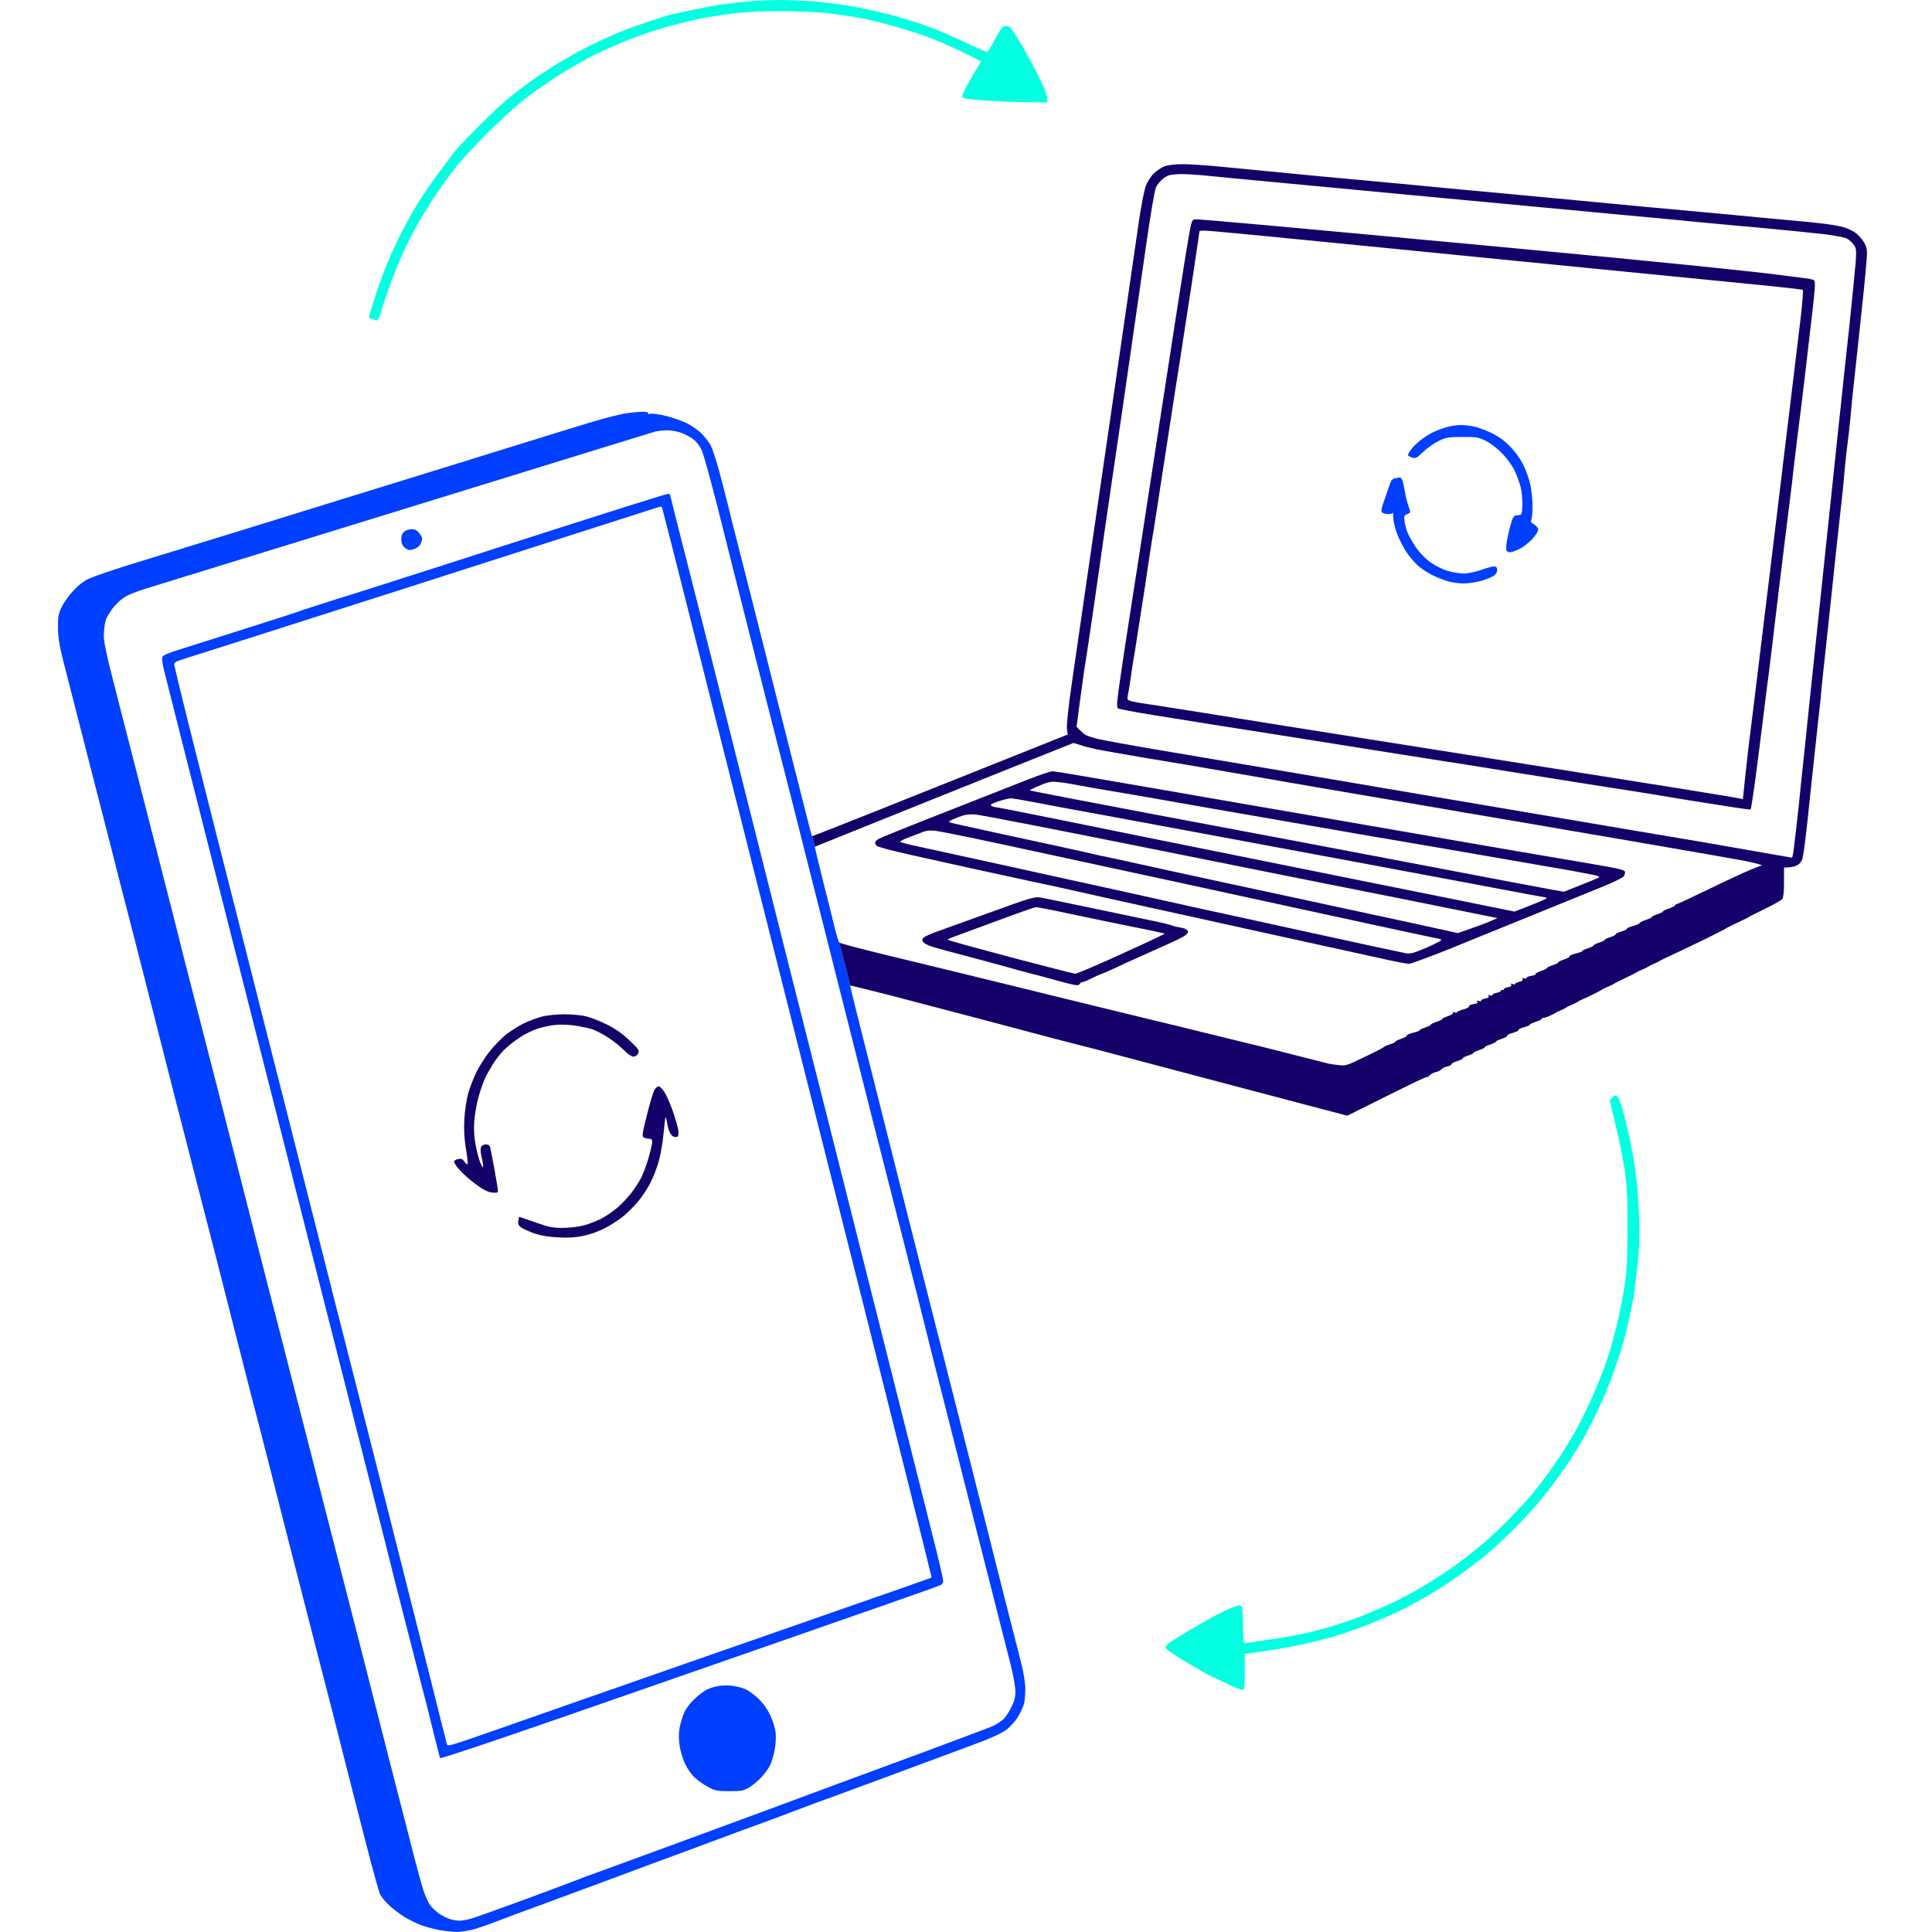 <svg width="200" height="200" viewBox="0 0 200 200" fill="none" xmlns="http://www.w3.org/2000/svg">
<path d="M73.522 175.881C73.741 175.764 74.166 175.617 74.459 175.544H74.474C74.767 175.471 75.148 175.412 75.309 175.397C75.47 175.383 75.939 175.485 76.335 175.632C76.804 175.793 77.317 176.115 77.727 176.54C78.093 176.907 78.547 177.508 78.723 177.874C78.899 178.24 79.104 178.856 79.178 179.266C79.266 179.72 79.266 180.321 79.178 180.878C79.09 181.361 78.885 182.05 78.709 182.402C78.533 182.768 78.123 183.296 77.785 183.574C77.463 183.867 76.936 184.189 76.613 184.277C76.306 184.38 75.719 184.468 75.309 184.468C74.782 184.468 74.357 184.365 73.771 184.057C73.243 183.794 72.774 183.383 72.408 182.915C72.115 182.519 71.763 181.859 71.646 181.464C71.529 181.054 71.426 180.336 71.426 179.852C71.426 179.368 71.514 178.636 71.631 178.24C71.763 177.786 72.1 177.229 72.481 176.79C72.833 176.394 73.287 175.984 73.522 175.881Z" fill="#003FFF"/>
<path fill-rule="evenodd" clip-rule="evenodd" d="M88.013 102.015C87.999 102.029 88.365 103.597 88.849 105.488C89.317 107.378 90.665 112.726 91.838 117.357C92.995 121.987 94.593 128.288 95.369 131.35C96.146 134.413 97.171 138.428 97.64 140.289C98.109 142.15 99.399 147.22 100.498 151.572C101.597 155.924 103.121 161.961 103.883 164.979C104.574 167.665 105.299 170.525 105.616 171.773L105.714 172.159C105.978 173.229 106.139 174.211 106.139 174.87C106.139 175.427 106.081 176.13 105.993 176.409C105.919 176.687 105.641 177.288 105.377 177.727C105.113 178.167 104.571 178.768 104.161 179.075C103.634 179.471 102.52 179.969 100.205 180.819L99.42 181.111C97.5 181.825 94.463 182.955 92.145 183.808L91.596 184.012C89.121 184.928 86.673 185.834 85.991 186.08C85.273 186.329 84.277 186.695 83.793 186.886C83.31 187.076 81.625 187.706 80.057 188.292C78.489 188.864 76.701 189.523 76.1 189.743C75.5 189.977 73.844 190.578 72.437 191.106C71.03 191.633 68.847 192.439 67.602 192.893C66.51 193.304 64.371 194.098 62.557 194.771L61.814 195.047C59.879 195.765 57.11 196.791 55.659 197.319C54.209 197.846 52.275 198.564 51.381 198.916C50.472 199.267 49.315 199.663 48.816 199.78C48.303 199.897 47.6 200 47.234 200C46.867 199.985 46.076 199.897 45.475 199.795C44.875 199.678 44.01 199.458 43.571 199.282C43.131 199.121 42.354 198.74 41.856 198.432C41.358 198.124 40.64 197.582 40.259 197.216C39.878 196.85 39.482 196.366 39.35 196.117C39.233 195.868 38.589 193.567 37.929 190.988C37.255 188.409 36.215 184.292 35.585 181.83C34.969 179.368 33.885 175.119 33.167 172.379C32.464 169.639 31.394 165.448 30.778 163.074C30.163 160.7 28.976 156.011 28.126 152.671C27.276 149.33 26.309 145.564 25.972 144.318C25.65 143.073 24.829 139.834 24.14 137.138C23.452 134.442 22.543 130.837 22.104 129.152C21.664 127.467 20.756 123.892 20.067 121.24C19.393 118.587 18.499 115.115 18.089 113.547C17.693 111.979 16.697 108.081 15.891 104.901C15.085 101.722 14.015 97.56 13.532 95.67C13.061 93.883 12.21 90.539 11.574 88.038L11.466 87.611C10.821 85.076 9.561 80.152 8.667 76.694C7.788 73.236 6.821 69.47 6.528 68.342C6.132 66.774 6.015 65.983 6 64.972C6 63.843 6.044 63.536 6.381 62.847C6.586 62.407 7.114 61.66 7.553 61.191C8.066 60.62 8.623 60.18 9.209 59.902C9.693 59.682 11.51 59.052 13.239 58.51C14.968 57.982 17.737 57.132 19.393 56.62C21.049 56.121 28.199 53.909 35.291 51.711C42.384 49.513 48.26 47.711 48.333 47.681C48.421 47.666 48.582 47.608 48.699 47.564C48.816 47.52 49.71 47.242 50.677 46.949C51.644 46.656 53.886 45.952 55.659 45.41C57.432 44.853 60.011 44.062 61.374 43.652C62.751 43.241 64.334 42.846 64.891 42.772C65.462 42.699 66.195 42.626 66.547 42.626C66.913 42.626 67.133 42.684 67.089 42.772C67.045 42.86 67.147 42.89 67.353 42.831C67.528 42.787 68.232 42.89 68.92 43.051C69.609 43.227 70.561 43.549 71.045 43.783C71.529 44.018 72.203 44.487 72.554 44.809C72.891 45.146 73.331 45.688 73.536 46.04C73.727 46.377 74.166 47.681 74.489 48.927C74.802 50.084 75.064 51.139 75.123 51.378L75.133 51.418C75.177 51.535 75.426 52.561 75.705 53.689C75.998 54.817 76.877 58.349 77.698 61.528C78.504 64.708 79.954 70.481 80.936 74.35C81.918 78.218 83.017 82.541 83.368 83.948C83.72 85.354 84.028 86.526 84.057 86.556L84.35 87.655C84.335 87.669 84.687 89.135 85.127 90.908C85.581 92.681 86.123 94.864 86.343 95.773C86.548 96.666 86.797 97.472 86.871 97.56L88.013 102.015ZM46.428 51.271C57.945 47.71 67.587 44.751 67.821 44.677C68.056 44.619 68.554 44.56 68.92 44.545C69.287 44.531 69.917 44.619 70.312 44.736C70.723 44.853 71.323 45.161 71.675 45.395C72.085 45.703 72.408 46.099 72.642 46.611C72.833 47.036 73.595 49.791 74.342 52.736C75.075 55.682 76.862 62.774 78.313 68.489C79.764 74.203 81.449 80.841 82.064 83.215C82.665 85.589 83.705 89.721 84.379 92.373C85.053 95.025 86.724 101.663 88.101 107.099C89.464 112.536 91.516 120.61 92.658 125.049C93.787 129.475 94.754 133.27 94.798 133.475C94.842 133.68 95.633 136.845 96.556 140.508C97.494 144.172 99.56 152.377 101.172 158.752C102.784 165.126 104.337 171.221 104.615 172.306C104.894 173.39 105.114 174.65 105.114 175.09C105.114 175.72 105.011 176.115 104.645 176.833C104.381 177.361 103.956 177.932 103.722 178.108C103.487 178.284 103.077 178.519 102.842 178.65C102.608 178.768 99.604 179.896 96.175 181.171C92.746 182.431 88.263 184.087 86.211 184.849C84.16 185.611 81.156 186.724 79.544 187.325C77.932 187.926 74.181 189.303 71.192 190.402C68.202 191.501 64.481 192.864 62.913 193.435C61.345 194.007 59.85 194.549 59.616 194.652C59.381 194.754 57.037 195.633 54.414 196.6C51.791 197.568 49.285 198.461 48.846 198.593C48.406 198.725 47.835 198.828 47.6 198.828C47.366 198.828 46.926 198.769 46.648 198.681C46.369 198.608 45.856 198.359 45.519 198.139C45.182 197.919 44.728 197.494 44.523 197.216C44.318 196.938 43.995 196.205 43.805 195.604C43.614 195.003 42.984 192.688 42.428 190.475C41.856 188.263 41.036 185.025 40.581 183.295C40.142 181.566 39.38 178.563 38.882 176.628C38.383 174.694 37.563 171.426 37.035 169.375C36.508 167.324 35.863 164.789 35.585 163.734C35.306 162.679 34.72 160.378 34.266 158.605C33.812 156.832 33.006 153.696 32.493 151.645C31.965 149.593 31.247 146.78 30.896 145.417C30.544 144.055 29.811 141.212 29.284 139.116C28.742 137.021 28.009 134.149 27.643 132.742C27.291 131.336 26.734 129.182 26.427 127.98C26.119 126.779 25.225 123.276 24.448 120.214C23.657 117.151 22.499 112.594 21.855 110.103C21.21 107.612 20.302 104.037 19.818 102.191C19.349 100.344 18.924 98.689 18.88 98.527C18.852 98.375 18.499 96.985 18.09 95.377L18.016 95.084C17.576 93.355 16.682 89.882 16.052 87.391C15.407 84.9 14.352 80.768 13.708 78.233C13.048 75.698 12.125 72.064 11.642 70.174C11.011 67.727 10.748 66.452 10.748 65.778C10.748 65.25 10.836 64.532 10.953 64.166C11.085 63.8 11.495 63.155 11.876 62.715C12.345 62.188 12.858 61.792 13.385 61.558C13.825 61.367 14.587 61.089 15.07 60.942C15.554 60.796 17.371 60.239 19.1 59.697C20.829 59.169 22.968 58.51 23.862 58.231C24.756 57.953 34.911 54.817 46.428 51.271Z" fill="#003FFF"/>
<path fill-rule="evenodd" clip-rule="evenodd" d="M69.36 51.198C69.36 51.154 69.272 51.125 69.17 51.139H69.184C69.082 51.139 68.671 51.242 68.261 51.374C67.865 51.491 66.312 51.974 64.818 52.443C63.855 52.745 61.202 53.595 58.014 54.615C56.253 55.179 54.329 55.795 52.436 56.4C47.117 58.114 41.783 59.829 40.567 60.209C39.365 60.605 36.757 61.426 34.779 62.041C32.801 62.671 31.057 63.228 30.896 63.301C30.735 63.375 28.331 64.151 25.547 65.03C22.763 65.91 19.672 66.891 18.66 67.214C17.254 67.653 16.814 67.859 16.785 68.064C16.756 68.225 16.843 68.811 16.975 69.368C17.122 69.939 18.675 76.064 20.419 82.995L21.495 87.239L21.497 87.245C22.995 93.151 24.56 99.323 25.313 102.264C26.236 105.927 27.731 111.803 28.625 115.305C29.518 118.807 30.28 121.811 30.31 121.972C30.326 122.032 30.553 122.93 30.93 124.418C31.57 126.947 32.642 131.179 33.841 135.893C34.424 138.19 35.037 140.599 35.628 142.926L35.636 142.957L35.638 142.965L35.639 142.967C36.974 148.223 38.202 153.055 38.75 155.235C39.556 158.385 40.244 161.111 40.288 161.316C40.32 161.465 40.539 162.329 40.819 163.439L40.82 163.442C40.925 163.856 41.038 164.303 41.153 164.759C41.593 166.444 42.252 169.023 42.618 170.474C42.867 171.458 43.196 172.733 43.469 173.789L43.472 173.797L43.475 173.81C43.602 174.302 43.717 174.746 43.805 175.09C44.098 176.174 44.377 177.302 44.435 177.581C44.463 177.688 44.52 177.918 44.594 178.223C44.713 178.711 44.879 179.389 45.051 180.057L45.549 182.006C46.34 181.874 55.117 178.87 65.55 175.222C68.903 174.054 72.354 172.853 75.609 171.72L75.767 171.665C82.574 169.296 88.498 167.234 90.827 166.415C94.285 165.214 97.245 164.159 97.391 164.085C97.523 164.012 97.641 163.822 97.641 163.66C97.641 163.499 97.347 162.195 96.996 160.774C96.658 159.395 94.903 152.427 93.039 145.027L92.805 144.098C92.234 141.831 91.57 139.193 90.872 136.42L90.812 136.183L90.797 136.122L90.781 136.061C89.12 129.461 87.281 122.157 86.05 117.283C85.552 115.317 85.017 113.206 84.485 111.103C83.12 105.715 81.768 100.378 81.083 97.648L80.899 96.919C79.853 92.77 77.673 84.114 75.881 76.987C73.976 69.412 71.734 60.532 70.884 57.25L70.556 55.957C69.876 53.272 69.36 51.236 69.36 51.198ZM43.41 55.198C43.19 54.891 42.999 54.788 42.604 54.788C42.281 54.788 41.974 54.905 41.798 55.081C41.593 55.286 41.519 55.535 41.548 55.916C41.563 56.282 41.695 56.532 41.944 56.722C42.252 56.971 42.384 56.986 42.823 56.854C43.131 56.766 43.41 56.546 43.527 56.327C43.615 56.121 43.703 55.872 43.703 55.784C43.717 55.682 43.585 55.418 43.41 55.198ZM77.156 174.855C76.848 174.723 76.262 174.577 75.851 174.518C75.456 174.46 74.826 174.46 74.459 174.518C74.108 174.577 73.566 174.723 73.272 174.855C72.965 174.987 72.349 175.441 71.91 175.866C71.397 176.335 70.987 176.907 70.796 177.361C70.62 177.771 70.43 178.46 70.342 178.9C70.254 179.398 70.254 180.072 70.342 180.658C70.415 181.185 70.664 182.035 70.899 182.548C71.162 183.12 71.573 183.706 71.954 184.043C72.291 184.365 72.921 184.79 73.346 185.01C74.02 185.376 74.269 185.42 75.5 185.42C76.745 185.42 76.965 185.376 77.551 185.039C77.918 184.819 78.504 184.321 78.855 183.94C79.222 183.545 79.632 182.958 79.764 182.636C79.91 182.314 80.101 181.625 80.203 181.098C80.306 180.555 80.335 179.793 80.291 179.339C80.233 178.9 79.984 178.079 79.72 177.522C79.397 176.863 78.972 176.277 78.474 175.808C78.049 175.412 77.449 174.987 77.156 174.855ZM66.503 53.029C65.536 53.337 54.824 56.766 42.691 60.664C30.559 64.547 20.038 67.902 19.32 68.122C18.104 68.503 18.001 68.562 18.045 68.87C18.074 69.06 18.719 71.727 19.481 74.789C20.199 77.674 21.241 81.794 21.862 84.247L21.972 84.68C22.267 85.846 22.703 87.564 23.17 89.4L23.172 89.407L23.173 89.412L23.174 89.416L23.176 89.424C23.658 91.32 24.172 93.34 24.595 95.011C24.804 95.835 25.051 96.81 25.319 97.867C26.122 101.036 27.111 104.938 27.804 107.686C28.742 111.349 30.295 117.488 31.262 121.313C31.613 122.702 32.021 124.31 32.432 125.932C33.152 128.773 33.882 131.656 34.339 133.475C35.072 136.332 36.361 141.388 37.197 144.685C37.415 145.546 37.656 146.5 37.904 147.482C38.606 150.26 39.365 153.261 39.819 155.015C40.42 157.389 41.812 162.898 42.911 167.25L43.356 169.012L43.356 169.013L43.358 169.02L43.36 169.027C44.319 172.825 45.259 176.546 45.563 177.801C45.93 179.251 46.252 180.526 46.281 180.629C46.34 180.761 46.926 180.599 48.435 180.086C49.593 179.691 53.667 178.269 57.491 176.921C60.182 175.973 65.418 174.147 70.771 172.28C73.027 171.494 75.304 170.7 77.419 169.961C84.555 167.47 91.735 164.964 93.391 164.393C95.047 163.807 96.41 163.323 96.439 163.309C96.468 163.309 92.981 149.374 88.702 132.376C84.409 115.378 79.925 97.604 78.738 92.886C77.551 88.168 74.782 77.192 72.584 68.489C70.4 59.785 68.569 52.619 68.539 52.546C68.51 52.487 68.437 52.443 68.364 52.443C68.305 52.458 67.47 52.707 66.503 53.029Z" fill="#003FFF"/>
<path fill-rule="evenodd" clip-rule="evenodd" d="M122.404 16.998C123.093 16.983 124.969 17.115 126.58 17.276C128.192 17.437 132.339 17.833 135.812 18.17C139.285 18.492 143.461 18.888 145.117 19.034C146.772 19.195 149.542 19.459 151.271 19.62C153 19.782 155.843 20.045 157.572 20.207C159.301 20.368 162.114 20.631 163.799 20.793C165.499 20.954 168.327 21.218 170.1 21.393C171.873 21.555 174.672 21.804 176.328 21.965C177.983 22.111 180.782 22.375 182.555 22.551C184.328 22.712 186.116 22.873 186.512 22.917C186.922 22.947 187.874 23.049 188.636 23.137C189.398 23.225 190.395 23.386 190.834 23.518C191.274 23.635 191.904 23.943 192.212 24.207C192.519 24.471 192.9 24.925 193.047 25.233C193.267 25.672 193.311 25.98 193.237 26.845C193.199 27.349 193.091 28.48 192.996 29.484L192.959 29.878C192.842 30.962 192.607 33.145 192.446 34.713C192.285 36.281 192.05 38.435 191.933 39.475C191.816 40.516 191.64 42.172 191.567 43.139C191.479 44.106 191.347 45.293 191.274 45.776C191.201 46.26 191.069 47.447 190.981 48.414C190.907 49.381 190.746 50.993 190.629 52.004C190.512 53.015 190.277 55.154 190.102 56.766C189.94 58.378 189.662 60.942 189.501 62.481C189.34 64.019 189.076 66.422 188.929 67.829C188.768 69.236 188.607 70.789 188.563 71.273C188.534 71.756 188.402 73.046 188.27 74.13C188.153 75.214 187.918 77.354 187.757 78.892C187.596 80.431 187.391 82.336 187.303 83.142C187.23 83.948 187.054 85.472 186.936 86.512C186.819 87.552 186.658 88.636 186.585 88.9C186.497 89.193 186.277 89.457 185.999 89.589C185.75 89.706 185.369 89.809 184.68 89.809V91.318C184.68 92.3 184.621 92.901 184.504 93.062C184.401 93.194 183.596 93.648 182.702 94.088C181.823 94.512 181.061 94.893 181.017 94.937C180.973 94.981 180.445 95.245 179.844 95.523C179.244 95.802 178.716 96.066 178.672 96.11C178.628 96.154 177.778 96.593 176.767 97.091C175.756 97.59 174.276 98.293 173.47 98.674C172.664 99.04 171.902 99.406 171.785 99.48C171.668 99.568 171.404 99.7 171.199 99.773C170.994 99.861 170.73 99.993 170.613 100.066C170.496 100.154 170.232 100.286 170.027 100.359C169.822 100.447 169.558 100.564 169.441 100.637C169.323 100.725 168.796 100.989 168.268 101.238C167.741 101.487 167.213 101.751 167.096 101.824C166.979 101.912 166.715 102.044 166.51 102.117C166.305 102.205 166.041 102.323 165.924 102.396C165.807 102.484 165.382 102.703 164.971 102.909C164.576 103.114 164.078 103.348 163.872 103.421C163.667 103.509 163.404 103.641 163.286 103.729C163.169 103.802 162.905 103.934 162.7 104.022C162.495 104.096 162.231 104.227 162.114 104.315C161.997 104.389 161.733 104.52 161.528 104.608C161.323 104.682 161.059 104.814 160.942 104.901C160.825 104.975 160.532 105.121 160.282 105.224C160.033 105.312 159.799 105.385 159.74 105.37C159.667 105.356 159.623 105.385 159.623 105.458C159.623 105.517 159.33 105.663 158.978 105.781C158.612 105.898 158.348 106.03 158.378 106.074C158.407 106.118 158.143 106.235 157.777 106.337C157.425 106.425 157.161 106.557 157.191 106.631C157.235 106.689 156.971 106.821 156.605 106.924C156.253 107.011 155.989 107.143 156.033 107.217C156.062 107.275 155.799 107.422 155.447 107.539C155.095 107.656 154.832 107.788 154.861 107.832C154.89 107.876 154.626 108.008 154.275 108.125C153.923 108.242 153.659 108.374 153.689 108.418C153.718 108.462 153.454 108.594 153.102 108.711C152.751 108.828 152.487 108.96 152.516 109.004C152.546 109.048 152.311 109.166 151.989 109.268C151.681 109.356 151.417 109.488 151.417 109.561C151.417 109.62 151.154 109.752 150.831 109.854C150.509 109.942 150.245 110.103 150.245 110.177C150.245 110.25 150.069 110.352 149.849 110.396C149.615 110.426 149.337 110.558 149.219 110.689C149.102 110.821 148.838 110.953 148.633 110.982C148.428 111.012 148.164 111.158 148.047 111.276C147.93 111.407 147.783 111.51 147.725 111.495C147.652 111.495 147.168 111.7 146.626 111.95C146.069 112.213 144.252 113.107 139.475 115.496L136.838 114.807C135.387 114.426 131.46 113.386 128.119 112.506C124.778 111.627 119.796 110.308 117.056 109.576C114.316 108.843 111.708 108.169 111.268 108.067C110.828 107.964 107.297 107.041 103.429 106C99.56 104.975 94.519 103.656 92.219 103.055C89.918 102.469 88.028 102 88.013 102.015L86.871 97.56C86.944 97.648 88.922 98.176 91.266 98.747C93.611 99.319 97.289 100.212 99.472 100.74C101.656 101.267 106.462 102.454 110.169 103.363C113.876 104.271 117.774 105.224 118.814 105.473C119.855 105.722 122.595 106.381 124.895 106.953C127.196 107.524 129.233 108.023 129.438 108.066C129.643 108.11 131.489 108.565 133.541 109.092C135.592 109.62 137.409 110.074 137.57 110.118C137.731 110.147 138.2 110.22 138.596 110.264C139.285 110.352 139.461 110.294 141.234 109.429C142.289 108.931 143.168 108.477 143.212 108.418C143.256 108.345 143.563 108.213 143.9 108.11C144.237 107.993 144.487 107.876 144.457 107.832C144.428 107.788 144.692 107.656 145.043 107.539C145.395 107.422 145.659 107.275 145.629 107.202C145.586 107.143 145.879 107.011 146.274 106.909C146.67 106.821 146.978 106.704 146.948 106.66C146.919 106.616 147.183 106.484 147.534 106.367C147.886 106.25 148.15 106.118 148.12 106.074C148.091 106.03 148.355 105.898 148.707 105.781C149.058 105.663 149.322 105.532 149.293 105.488C149.263 105.444 149.527 105.312 149.879 105.194C150.245 105.077 150.48 104.916 150.421 104.828C150.362 104.74 150.421 104.726 150.582 104.799C150.714 104.857 150.831 104.857 150.831 104.784C150.831 104.726 151.124 104.594 151.491 104.491C151.857 104.403 152.121 104.242 152.077 104.169C152.033 104.095 152.238 103.993 152.516 103.949C152.868 103.905 153 103.817 152.927 103.7C152.839 103.568 152.883 103.553 153.073 103.627C153.205 103.685 153.322 103.671 153.322 103.583C153.322 103.509 153.513 103.407 153.762 103.363C154.055 103.319 154.172 103.231 154.099 103.114C154.011 102.982 154.055 102.967 154.245 103.04C154.377 103.099 154.495 103.084 154.495 102.997C154.495 102.923 154.685 102.821 154.934 102.777C155.183 102.733 155.374 102.63 155.374 102.557C155.374 102.484 155.447 102.44 155.52 102.484C155.594 102.528 155.667 102.484 155.667 102.41C155.667 102.337 155.857 102.235 156.106 102.191C156.399 102.147 156.517 102.059 156.443 101.941C156.356 101.81 156.399 101.795 156.59 101.868C156.722 101.927 156.839 101.927 156.839 101.854C156.839 101.795 157.03 101.707 157.279 101.634C157.572 101.565 157.684 101.473 157.616 101.355C157.528 101.223 157.572 101.209 157.762 101.282C157.894 101.341 158.011 101.326 158.011 101.238C158.011 101.165 158.246 101.062 158.524 101.018C158.803 100.974 159.008 100.901 158.964 100.828C158.934 100.769 159.198 100.623 159.55 100.505C159.902 100.388 160.165 100.256 160.136 100.212C160.107 100.168 160.37 100.037 160.722 99.919C161.074 99.802 161.338 99.67 161.308 99.626C161.279 99.582 161.543 99.451 161.894 99.333C162.246 99.216 162.51 99.07 162.481 98.996C162.437 98.938 162.73 98.806 163.125 98.703C163.521 98.615 163.829 98.498 163.799 98.454C163.77 98.41 164.034 98.278 164.385 98.161C164.737 98.044 165.001 97.912 164.972 97.868C164.942 97.824 165.206 97.692 165.558 97.575C165.909 97.458 166.173 97.326 166.144 97.282C166.114 97.238 166.349 97.121 166.671 97.018C166.979 96.93 167.243 96.798 167.243 96.725C167.243 96.666 167.507 96.534 167.829 96.432C168.151 96.344 168.415 96.212 168.415 96.139C168.415 96.08 168.708 95.948 169.074 95.846C169.441 95.758 169.734 95.626 169.734 95.553C169.734 95.494 170.027 95.348 170.379 95.23C170.745 95.113 171.009 94.981 170.979 94.937C170.95 94.893 171.214 94.761 171.565 94.644C171.917 94.527 172.181 94.395 172.152 94.351C172.122 94.307 172.386 94.175 172.752 94.058C173.104 93.941 173.397 93.794 173.397 93.721C173.397 93.662 173.544 93.575 173.734 93.531C173.91 93.472 175.405 92.769 177.06 91.963C178.716 91.157 180.592 90.292 181.236 90.028L182.409 89.56C181.617 89.311 180.797 89.149 180.064 89.017C179.332 88.886 175.683 88.241 171.932 87.596C168.181 86.951 164.928 86.38 164.678 86.351C164.429 86.307 161.176 85.75 157.425 85.105C153.674 84.475 148.897 83.654 146.802 83.288C144.711 82.937 140.271 82.178 136.932 81.607L136.914 81.603L136.911 81.603C133.57 81.031 129.115 80.255 127.02 79.889C124.925 79.522 123.005 79.2 122.771 79.156C122.536 79.127 120.587 78.79 118.448 78.438C116.309 78.072 114.111 77.691 113.539 77.573C112.968 77.456 112.22 77.266 111.854 77.134C111.488 77.017 111.165 76.914 111.121 76.914C111.077 76.929 105.04 79.332 97.714 82.277C90.387 85.222 84.365 87.64 84.35 87.655L84.057 86.556C84.072 86.585 86.988 85.442 90.534 84.021C94.08 82.6 100.029 80.226 110.535 76.035L110.447 75.419C110.403 75.024 110.594 73.236 110.96 70.686C111.283 68.43 111.971 63.653 112.499 60.063C113.026 56.473 114.374 47.154 115.517 39.329C116.646 31.504 117.745 23.958 117.95 22.551C118.17 21.144 118.463 19.664 118.609 19.254C118.756 18.858 119.122 18.272 119.43 17.965C119.737 17.672 120.25 17.32 120.573 17.203C120.91 17.085 121.701 16.998 122.404 16.998ZM120.236 18.639C120.412 18.463 120.734 18.258 120.939 18.17C121.144 18.096 121.745 18.023 122.302 18.023C122.844 18.009 124.221 18.111 125.364 18.228C126.522 18.346 128.91 18.58 130.683 18.741C132.456 18.902 135.255 19.166 136.911 19.327C138.567 19.489 142.743 19.884 146.216 20.207C149.688 20.529 153.908 20.925 155.594 21.086C156.283 21.152 157.513 21.267 159.022 21.407C161.202 21.611 163.964 21.869 166.51 22.111C170.818 22.507 175.009 22.903 175.815 22.991C176.034 23.011 176.405 23.046 176.884 23.091C178.168 23.212 180.225 23.406 182.189 23.577C184.885 23.826 187.918 24.134 188.929 24.251C189.94 24.383 190.937 24.573 191.171 24.69C191.391 24.808 191.713 25.071 191.875 25.306C192.153 25.657 192.182 25.833 192.109 27.02C192.05 27.738 191.757 30.815 191.435 33.834C191.098 36.852 190.702 40.618 190.541 42.186C190.365 43.754 190.102 46.23 189.955 47.681C189.847 48.653 189.548 51.505 189.191 54.917C189.015 56.598 188.825 58.415 188.636 60.209C188.314 63.27 187.993 66.313 187.752 68.589C187.565 70.354 187.427 71.659 187.376 72.152C187.352 72.384 187.32 72.688 187.283 73.043L187.283 73.049C187.14 74.418 186.917 76.555 186.731 78.379C186.482 80.68 186.248 82.892 186.219 83.288C186.175 83.698 186.043 84.885 185.925 85.926C185.865 86.399 185.808 86.881 185.76 87.291L185.76 87.294L185.759 87.296C185.702 87.785 185.656 88.171 185.632 88.314C185.588 88.563 185.53 88.783 185.486 88.783C185.442 88.783 184.108 88.549 182.526 88.27C181.586 88.106 180.485 87.912 179.549 87.747L179.546 87.747C178.892 87.632 178.319 87.531 177.94 87.464C177.016 87.303 172.533 86.541 167.975 85.779C165.119 85.292 161.595 84.696 158.597 84.189L158.595 84.189L158.59 84.188C156.808 83.886 155.213 83.617 154.055 83.42C152.91 83.226 151.481 82.984 149.969 82.727C149.937 82.722 149.905 82.716 149.873 82.711C149.854 82.708 149.836 82.705 149.818 82.702C149.807 82.7 149.796 82.698 149.785 82.696L149.78 82.695C147.241 82.265 144.493 81.8 142.479 81.457C141.75 81.332 140.934 81.193 140.072 81.046C140.012 81.035 139.951 81.025 139.891 81.015C139.885 81.014 139.88 81.013 139.874 81.012L139.87 81.011C139.867 81.011 139.863 81.01 139.859 81.009C136.904 80.505 133.471 79.918 131.269 79.552C129.726 79.294 127.624 78.938 125.532 78.583L125.529 78.582L125.525 78.582L125.524 78.582L125.521 78.581C123.684 78.269 121.857 77.96 120.426 77.72C117.364 77.207 114.404 76.665 113.832 76.533C113.261 76.416 112.645 76.211 112.44 76.108C112.235 76.005 111.927 75.756 111.444 75.229L111.708 73.251C111.744 72.98 111.785 72.673 111.829 72.351C111.958 71.385 112.107 70.28 112.206 69.588C112.278 69.132 112.365 68.573 112.448 68.036C112.533 67.484 112.615 66.955 112.675 66.584C112.753 66.091 112.965 64.625 113.219 62.858L113.22 62.857C113.344 61.995 113.478 61.063 113.612 60.136C114.008 57.323 114.638 52.971 115.005 50.465C115.177 49.282 115.396 47.799 115.613 46.329C115.855 44.686 116.095 43.061 116.265 41.893C116.476 40.444 116.756 38.486 117.003 36.764C117.132 35.856 117.253 35.014 117.349 34.347C117.627 32.413 118.214 28.354 118.653 25.335C119.093 22.258 119.532 19.65 119.664 19.401C119.781 19.151 120.045 18.814 120.236 18.639Z" fill="#15006A"/>
<path fill-rule="evenodd" clip-rule="evenodd" d="M112.279 80.372C110.623 80.079 109.114 79.845 108.909 79.845C108.704 79.859 107.619 80.226 106.491 80.665C105.363 81.105 103.458 81.852 102.242 82.336C101.04 82.805 98.095 83.962 95.721 84.9C93.347 85.838 91.223 86.702 91.003 86.82C90.768 86.937 90.593 87.113 90.593 87.215C90.578 87.303 90.666 87.479 90.768 87.567C90.871 87.669 92.409 88.08 94.183 88.475L95.267 88.718C97.019 89.109 99.306 89.62 100.85 89.955C101.824 90.167 102.904 90.402 103.842 90.606L103.895 90.617L103.91 90.621C104.762 90.806 105.49 90.964 105.905 91.054C106.631 91.212 107.366 91.369 107.716 91.444L107.883 91.479C108.088 91.508 109.729 91.875 111.546 92.285C113.363 92.695 117.979 93.721 121.804 94.556C124.205 95.09 126.999 95.704 129.254 96.2C130.59 96.494 131.737 96.746 132.5 96.915C134.552 97.37 137.556 98.029 139.168 98.381C139.944 98.55 140.833 98.747 141.652 98.928L141.665 98.931L141.669 98.932L141.679 98.934C142.549 99.127 143.339 99.301 143.827 99.406C144.765 99.612 145.688 99.773 145.879 99.773C146.054 99.773 147.989 99.055 150.157 98.19C152.326 97.311 156.253 95.714 158.876 94.644C161.499 93.575 164.591 92.314 165.763 91.846C166.935 91.377 167.976 90.864 168.078 90.732C168.181 90.585 168.239 90.366 168.225 90.248C168.195 90.087 167.668 89.941 166.349 89.706L166.183 89.677C165.022 89.475 162 88.95 159.242 88.49C156.341 87.992 153.278 87.464 152.429 87.318C152.153 87.27 151.732 87.197 151.224 87.108L151.191 87.102L151.183 87.101C150.127 86.916 148.708 86.668 147.447 86.453C146.075 86.209 142.464 85.586 138.446 84.893L138.441 84.892L138.413 84.887L138.403 84.885L138.379 84.881L138.31 84.869C136.835 84.615 135.308 84.351 133.819 84.094L130.784 83.57L130.774 83.568C126.287 82.793 122.27 82.1 121.144 81.896C119.767 81.662 117.891 81.339 116.968 81.178C116.045 81.017 113.935 80.651 112.279 80.372ZM113.012 93.999C110.55 93.487 108.22 93.003 107.81 92.93C107.107 92.798 106.901 92.857 102.168 94.571C100.06 95.328 98.067 96.048 97.124 96.389L97.122 96.39C96.861 96.484 96.68 96.55 96.6 96.579C96.234 96.725 95.824 96.915 95.677 97.018C95.487 97.15 95.443 97.282 95.531 97.472C95.604 97.619 96.014 97.853 96.527 98.014C97.011 98.161 98.461 98.557 99.751 98.894C100.88 99.189 102.537 99.641 103.69 99.956L104.147 100.081C105.086 100.349 105.975 100.587 106.339 100.685L106.34 100.685L106.344 100.686L106.358 100.69L106.491 100.725C106.652 100.755 107.869 101.077 109.202 101.443C111.253 102.015 111.634 102.073 111.737 101.898C111.796 101.78 111.927 101.678 112.03 101.678C112.118 101.678 112.601 101.487 113.085 101.238C113.569 101.004 114.008 100.799 114.081 100.799C114.14 100.799 114.799 100.506 115.547 100.154C116.279 99.802 117.481 99.26 118.214 98.938C118.946 98.601 120.162 98.058 120.924 97.721C121.686 97.384 122.478 96.989 122.683 96.842C122.932 96.666 123.02 96.505 122.947 96.344C122.873 96.212 122.566 96.066 122.214 96.022C121.862 95.963 121.481 95.875 121.364 95.817C121.247 95.758 120.324 95.523 119.313 95.318C118.753 95.205 117.635 94.97 116.331 94.695C115.281 94.475 114.11 94.228 113.012 93.999ZM124.163 23.943C124.163 23.987 123.972 25.35 123.723 26.991C123.489 28.617 123.122 31.006 122.917 32.295C122.777 33.179 122.581 34.462 122.406 35.611C122.325 36.138 122.249 36.638 122.185 37.058C121.979 38.391 121.716 40.076 121.598 40.794C121.481 41.512 121.217 43.227 121.012 44.604C120.807 45.981 120.47 48.15 120.265 49.44C120.164 50.122 120.039 50.923 119.926 51.646L119.925 51.649C119.825 52.291 119.734 52.87 119.679 53.249C119.562 54.054 119.357 55.281 119.24 55.985L119.239 55.989C119.122 56.707 118.932 57.953 118.814 58.773C118.697 59.609 118.463 61.147 118.301 62.188C118.14 63.228 117.877 64.913 117.715 65.924C117.569 66.935 117.408 67.917 117.364 68.122C117.32 68.327 117.188 69.177 117.071 70.027C116.953 70.877 116.807 71.771 116.748 72.005C116.675 72.401 116.704 72.46 117.071 72.577C117.305 72.635 117.73 72.723 118.008 72.767C118.215 72.789 119.737 73.029 121.73 73.342L121.732 73.343C122.424 73.452 123.173 73.57 123.943 73.69C126.269 74.067 129.899 74.647 132.948 75.134L135.372 75.522C137.372 75.833 141.302 76.457 145.677 77.151L145.68 77.152L145.721 77.158C148.546 77.607 151.555 78.084 154.348 78.526C161.484 79.654 167.507 80.607 167.756 80.651C167.873 80.671 168.578 80.783 169.635 80.95L169.638 80.951L169.64 80.951L169.65 80.953L169.652 80.953L169.653 80.953C170.84 81.141 172.467 81.398 174.203 81.676C177.5 82.204 180.255 82.673 180.328 82.702C180.387 82.746 180.431 82.702 180.431 82.629C180.431 82.555 180.533 81.603 180.65 80.533C180.688 80.198 180.726 79.854 180.763 79.53C180.841 78.835 180.909 78.233 180.929 78.013C180.958 77.691 181.193 75.815 181.442 73.837C181.631 72.334 181.905 70.069 182.135 68.168L182.135 68.163C182.208 67.564 182.276 67.002 182.335 66.51C182.393 66.032 182.459 65.487 182.53 64.906L182.536 64.854L182.536 64.85L182.537 64.849L182.537 64.845C182.767 62.946 183.04 60.685 183.229 59.184C183.464 57.206 183.786 54.539 183.947 53.249C184.04 52.508 184.186 51.288 184.34 49.995L184.342 49.985C184.456 49.031 184.574 48.038 184.68 47.168C184.852 45.748 185.095 43.746 185.306 42.007L185.312 41.955L185.559 39.915L185.744 38.396L185.744 38.39C185.958 36.628 186.209 34.567 186.365 33.248C186.57 31.519 186.687 30.053 186.629 30.009C186.556 29.965 184.402 29.716 181.823 29.467C180.206 29.302 178.11 29.096 176.267 28.915C175.17 28.808 174.162 28.709 173.397 28.632C171.98 28.5 168.835 28.187 165.416 27.846C163.887 27.694 162.304 27.536 160.795 27.387C159.225 27.231 157.403 27.051 155.517 26.865L155.514 26.865C151.542 26.473 147.292 26.053 144.53 25.775C142.177 25.546 139.177 25.249 136.428 24.977C134.419 24.778 132.544 24.592 131.152 24.456C127.87 24.134 124.954 23.87 124.676 23.87C124.397 23.87 124.163 23.899 124.163 23.943ZM123.796 22.698C124.002 22.698 127.108 22.961 130.727 23.284C133.651 23.545 137.509 23.903 140.215 24.154L141.893 24.309C143.059 24.417 144.81 24.581 146.747 24.762L146.749 24.762L146.756 24.763L146.761 24.763L146.765 24.764L146.767 24.764L146.769 24.764C149.038 24.976 151.559 25.211 153.689 25.408C157.645 25.775 162.583 26.244 164.679 26.449C166.083 26.576 168.631 26.829 171.24 27.088C172.525 27.215 173.824 27.344 175.009 27.46C178.599 27.826 182.555 28.251 183.801 28.412C185.046 28.573 186.409 28.749 186.805 28.793C187.215 28.837 187.64 28.925 187.757 28.998C187.948 29.116 187.933 29.555 187.567 32.691C187.347 34.654 187.068 37.043 186.951 38.01C186.909 38.363 186.856 38.807 186.8 39.279L186.8 39.281L186.8 39.282C186.703 40.105 186.595 41.013 186.512 41.673C186.464 42.05 186.405 42.533 186.341 43.054L186.34 43.06C186.228 43.978 186.101 45.011 185.999 45.776C185.914 46.479 185.825 47.235 185.753 47.842L185.753 47.844C185.7 48.286 185.657 48.649 185.632 48.853C185.589 49.337 185.457 50.451 185.339 51.344C185.222 52.238 185.002 54.041 184.841 55.374C184.778 55.9 184.696 56.559 184.61 57.25C184.479 58.312 184.338 59.448 184.24 60.283C184.118 61.325 183.955 62.67 183.831 63.681L183.828 63.708C183.79 64.022 183.755 64.303 183.728 64.532C183.61 65.499 183.478 66.628 183.435 67.023C183.398 67.365 183.28 68.307 183.157 69.29L183.083 69.881C182.922 71.053 182.658 73.192 182.482 74.643C182.306 76.094 181.969 78.731 181.735 80.504C181.5 82.277 181.266 83.757 181.222 83.801C181.178 83.845 178.394 83.42 175.038 82.878C171.683 82.321 168.737 81.838 168.488 81.808C168.239 81.764 166.803 81.544 165.265 81.31C164.519 81.189 163.303 80.996 161.925 80.778C160.459 80.545 158.81 80.284 157.352 80.05C155.887 79.813 154.506 79.593 153.483 79.429C152.541 79.279 151.903 79.177 151.784 79.156C151.61 79.135 150.754 79 149.649 78.826C149.175 78.751 148.654 78.668 148.121 78.585C147.221 78.443 146.091 78.264 145.001 78.091L144.998 78.091L144.994 78.09L144.992 78.09L144.967 78.086L144.952 78.084L144.946 78.083C143.907 77.918 142.909 77.76 142.186 77.647C141.497 77.539 140.335 77.353 138.982 77.136L138.977 77.135L138.973 77.135L138.957 77.132L138.956 77.132L138.949 77.131C137.375 76.879 135.546 76.587 133.907 76.328C130.845 75.844 127.123 75.258 125.628 75.024C124.611 74.854 122.989 74.596 121.452 74.352L121.448 74.351L121.438 74.35C120.722 74.236 120.024 74.125 119.415 74.027C117.481 73.72 115.825 73.397 115.723 73.324C115.561 73.207 115.62 72.562 116.03 69.807C116.247 68.289 116.652 65.67 116.993 63.468C117.067 62.992 117.138 62.536 117.203 62.114C117.427 60.66 117.64 59.306 117.779 58.427C117.866 57.87 117.924 57.505 117.935 57.425C117.962 57.235 118.762 52.045 119.757 45.585L119.759 45.571L119.987 44.091C121.086 36.955 122.243 29.467 122.566 27.46C122.888 25.452 123.21 23.547 123.298 23.254C123.415 22.8 123.503 22.698 123.796 22.698ZM107.649 81.31C107.063 81.544 106.594 81.779 106.608 81.823C106.638 81.852 112.616 83.01 119.913 84.387C127.211 85.764 133.365 86.922 133.614 86.966C133.706 86.982 134.566 87.146 135.965 87.413L135.977 87.415L135.983 87.416L135.988 87.417C138.383 87.873 142.341 88.627 146.728 89.457C153.703 90.79 159.96 91.977 160.649 92.095L161.894 92.314C164.62 91.245 165.484 90.878 165.558 90.82C165.631 90.761 165.338 90.644 164.898 90.556C164.656 90.508 164.205 90.424 163.694 90.329L163.689 90.328C163.274 90.25 162.82 90.166 162.407 90.087C162.127 90.038 161.845 89.988 161.58 89.941L161.576 89.94C160.969 89.832 160.456 89.741 160.283 89.721C160.201 89.706 160.008 89.673 159.738 89.626L159.731 89.625C159.181 89.529 158.316 89.379 157.425 89.223C156.092 88.988 152.897 88.431 150.318 87.992C147.74 87.552 145.439 87.156 145.19 87.113C144.941 87.083 139.944 86.219 134.054 85.193C128.178 84.182 121.672 83.039 119.62 82.673C118.785 82.529 117.976 82.389 117.295 82.27L117.292 82.269L117.288 82.269C116.3 82.097 115.583 81.972 115.444 81.955C115.21 81.911 114.081 81.72 112.953 81.53C112.141 81.382 111.368 81.242 110.937 81.164L110.926 81.162L110.609 81.105C110.447 81.076 109.949 81.002 109.51 80.958C108.821 80.885 108.543 80.929 107.634 81.31H107.649ZM102.564 83.361C102.52 83.288 102.901 83.083 103.399 82.936C103.912 82.775 104.454 82.643 104.615 82.643C104.777 82.629 105.964 82.834 107.253 83.083C108.391 83.303 109.507 83.511 109.914 83.588L110.037 83.611C110.233 83.635 116.066 84.718 123.764 86.147L128.573 87.039C138.523 88.886 148.78 90.805 151.359 91.289C153.938 91.772 156.898 92.329 157.953 92.534C159.008 92.725 159.902 92.886 159.96 92.886C160.033 92.886 160.077 92.93 160.077 92.989C160.077 93.062 159.345 93.384 156.78 94.366L151.652 93.326C148.838 92.754 139.666 90.908 131.284 89.223C122.903 87.537 113.246 85.589 109.817 84.885C106.388 84.182 103.37 83.596 103.106 83.567C102.857 83.537 102.608 83.435 102.564 83.361ZM99.238 84.578C98.784 84.753 98.359 84.944 98.285 85.002C98.227 85.061 98.3 85.134 98.461 85.178C98.622 85.222 100.395 85.618 102.418 86.058C103.666 86.331 105.38 86.701 106.952 87.04L106.955 87.041L106.961 87.042L106.991 87.049L107.014 87.053L107.027 87.056C107.954 87.256 108.828 87.445 109.524 87.596C111.415 88.006 113.1 88.387 113.261 88.431C113.386 88.465 113.589 88.508 113.77 88.546L113.869 88.567L113.92 88.578C114.125 88.607 117.159 89.267 120.661 90.043C124.163 90.805 127.196 91.465 127.401 91.508L127.546 91.54L127.551 91.541C128.425 91.727 132.833 92.668 137.951 93.78C143.549 94.981 148.765 96.11 149.527 96.285L150.919 96.593C152.971 95.89 153.879 95.538 154.289 95.362L155.022 95.04C154.114 94.849 149.894 93.999 145.058 93.032C140.222 92.08 128.515 89.736 119.049 87.831C109.583 85.926 101.436 84.343 100.952 84.314C100.293 84.27 99.868 84.329 99.238 84.578ZM94.138 86.658C94.412 86.551 94.708 86.441 94.97 86.344L94.972 86.343L94.973 86.343C95.285 86.227 95.55 86.128 95.677 86.072C95.97 85.97 96.395 85.94 96.923 86.014C97.362 86.087 98.974 86.395 100.513 86.717C102.051 87.039 107.253 88.153 112.089 89.208C115.929 90.034 119.316 90.768 120.651 91.057L121.247 91.186C121.452 91.23 127.518 92.549 134.728 94.117C141.937 95.685 148.106 97.018 148.428 97.077C148.751 97.121 149.102 97.209 149.205 97.267C149.322 97.311 148.677 97.663 147.74 98.073C146.377 98.659 145.996 98.762 145.571 98.689C145.42 98.657 144.885 98.543 144.163 98.389L144.084 98.373L143.869 98.327L142.054 97.941C140.398 97.575 137.101 96.857 134.728 96.344C132.354 95.817 130.244 95.362 130.039 95.318C129.968 95.303 129.582 95.219 128.971 95.085L128.963 95.083L128.952 95.081L128.929 95.076C127.76 94.82 125.801 94.392 123.664 93.926C122.685 93.709 121.679 93.484 120.719 93.271L120.682 93.263L120.594 93.243L120.534 93.23L120.531 93.229L120.524 93.228C118.334 92.74 116.419 92.313 115.679 92.153C114.594 91.919 109.979 90.908 105.421 89.897C103.697 89.52 101.968 89.14 100.429 88.803L100.426 88.802C97.899 88.248 95.884 87.806 95.237 87.669C94.197 87.45 93.259 87.215 93.186 87.156C93.113 87.098 93.538 86.878 94.138 86.658ZM103.223 95.318C101.699 95.885 100.207 96.435 99.378 96.74C99.092 96.846 98.885 96.922 98.784 96.96C98.403 97.091 98.095 97.238 98.095 97.282C98.095 97.326 101.011 98.132 104.586 99.084C108.147 100.022 111.18 100.799 111.312 100.799C111.458 100.799 113.275 100.037 115.342 99.099C117.422 98.161 119.444 97.223 119.855 97.018L120.587 96.652C119.342 96.359 118.77 96.242 118.536 96.198C118.301 96.153 116.323 95.758 114.14 95.304C111.957 94.849 109.568 94.351 108.821 94.19C108.088 94.043 107.356 93.912 107.209 93.912C107.077 93.926 105.275 94.556 103.223 95.318Z" fill="#15006A"/>
<path d="M148.288 44.779C148.669 44.588 149.329 44.339 149.753 44.222C150.164 44.105 150.779 44.002 151.102 44.002C151.424 43.988 152.054 44.046 152.494 44.134C152.933 44.207 153.798 44.53 154.399 44.823C155.146 45.189 155.776 45.643 156.362 46.259C156.875 46.786 157.417 47.548 157.71 48.164C157.989 48.735 158.311 49.644 158.428 50.215C158.545 50.787 158.648 51.768 158.648 52.413C158.648 53.058 158.589 53.688 158.516 53.805C158.413 53.966 158.487 54.084 158.809 54.289C159.058 54.435 159.234 54.67 159.234 54.831C159.234 54.992 158.956 55.432 158.619 55.798C158.267 56.179 157.681 56.633 157.3 56.824C156.904 57.014 156.465 57.175 156.303 57.175C156.142 57.175 155.981 57.073 155.937 56.956C155.893 56.838 155.922 56.384 155.996 55.974C156.069 55.549 156.245 54.787 156.391 54.289C156.64 53.439 156.699 53.366 157.109 53.336C157.549 53.292 157.549 53.292 157.593 52.267C157.608 51.681 157.534 50.86 157.402 50.362C157.271 49.878 156.992 49.116 156.772 48.677C156.567 48.237 156.01 47.475 155.556 46.992C155.073 46.479 154.384 45.937 153.871 45.673C153.065 45.262 152.889 45.233 151.395 45.233C149.944 45.233 149.695 45.277 148.948 45.643C148.479 45.863 147.746 46.376 147.336 46.772C146.632 47.446 146.53 47.49 146.163 47.358C145.929 47.285 145.753 47.167 145.753 47.109C145.753 47.035 145.87 46.816 146.017 46.611C146.149 46.391 146.559 45.98 146.925 45.673C147.292 45.365 147.893 44.969 148.288 44.779Z" fill="#003FFF"/>
<path d="M143.907 50.039C144.024 49.702 144.171 49.556 144.434 49.512C144.611 49.487 144.788 49.45 144.88 49.431C144.895 49.428 144.908 49.426 144.918 49.424C144.977 49.424 145.079 49.526 145.152 49.673C145.226 49.805 145.343 50.347 145.431 50.874C145.519 51.402 145.695 52.105 145.826 52.457C145.955 52.817 146.008 52.966 145.957 53.058C145.921 53.123 145.832 53.158 145.68 53.219C145.343 53.351 145.328 53.424 145.402 53.996C145.445 54.333 145.592 54.875 145.739 55.197C145.87 55.52 146.251 56.179 146.574 56.663C146.911 57.175 147.497 57.776 148.024 58.172C148.537 58.538 149.299 58.934 149.856 59.095C150.384 59.256 151.146 59.373 151.541 59.373C151.951 59.373 152.743 59.197 153.3 59.007C153.856 58.802 154.472 58.641 154.662 58.641C154.911 58.641 154.985 58.729 154.985 59.007C154.985 59.227 154.853 59.461 154.662 59.593C154.472 59.725 153.9 59.959 153.373 60.121C152.845 60.267 152.025 60.399 151.541 60.399C151.058 60.399 150.296 60.297 149.856 60.165C149.416 60.033 148.669 59.74 148.215 59.505C147.746 59.271 147.087 58.831 146.764 58.538C146.427 58.23 145.914 57.615 145.607 57.175C145.314 56.736 144.889 55.915 144.654 55.344C144.434 54.772 144.244 54.01 144.229 53.629C144.229 53.248 144.2 52.999 144.185 53.072C144.156 53.16 143.966 53.219 143.746 53.219C143.511 53.219 143.233 53.16 143.116 53.072C142.925 52.97 142.954 52.779 143.321 51.724C143.403 51.487 143.489 51.241 143.57 51.01L143.571 51.007L143.572 51.005C143.72 50.581 143.85 50.21 143.907 50.039Z" fill="#003FFF"/>
<path fill-rule="evenodd" clip-rule="evenodd" d="M80.54 0C81.478 0 83.09 0.059 84.13 0.132C85.156 0.22 86.812 0.425 87.823 0.586C88.834 0.762 90.651 1.143 91.853 1.451C93.069 1.758 94.915 2.315 95.955 2.696C97.01 3.077 98.842 3.854 100.029 4.44C102.124 5.436 102.212 5.466 102.373 5.187C102.476 5.026 102.813 4.396 103.15 3.795C103.678 2.828 103.809 2.696 104.161 2.696C104.527 2.696 104.674 2.872 105.509 4.235C106.037 5.085 106.916 6.696 107.473 7.825C108.117 9.1 108.484 10.008 108.41 10.609L106.066 10.579C104.777 10.55 102.901 10.477 101.89 10.404C100.879 10.316 99.941 10.228 99.809 10.169C99.575 10.111 99.56 10.037 99.721 9.627C99.809 9.363 100.263 8.513 101.567 6.359L100.234 5.685C99.487 5.304 98.256 4.748 97.494 4.411C96.732 4.088 95.516 3.634 94.783 3.385C94.05 3.15 92.702 2.74 91.779 2.506C90.856 2.257 89.537 1.949 88.849 1.817C88.16 1.7 86.753 1.495 85.698 1.363C84.585 1.246 82.533 1.143 80.789 1.143C78.958 1.158 77.097 1.246 76.027 1.377C75.06 1.495 73.712 1.7 73.023 1.832C72.335 1.949 70.928 2.271 69.873 2.55C68.832 2.813 67.045 3.385 65.916 3.795C64.788 4.205 62.942 4.997 61.814 5.539C60.685 6.096 58.868 7.121 57.784 7.825C56.7 8.528 55.147 9.612 54.341 10.228C53.549 10.843 51.762 12.47 50.384 13.832C48.86 15.371 47.41 16.968 46.633 18.009C45.944 18.932 45.05 20.221 44.64 20.866C44.23 21.511 43.644 22.492 43.307 23.064C42.984 23.635 42.486 24.588 42.178 25.189C41.871 25.789 41.314 27.079 40.933 28.046C40.537 29.013 39.995 30.552 39.702 31.46C39.409 32.354 39.131 33.131 39.072 33.16C38.999 33.189 38.779 33.145 38.164 32.882L38.676 31.196C38.955 30.273 39.497 28.749 39.863 27.826C40.23 26.903 40.904 25.379 41.358 24.456C41.827 23.533 42.618 22.082 43.131 21.232C43.644 20.382 44.626 18.946 45.314 18.023C46.003 17.1 46.677 16.206 46.794 16.045C46.911 15.869 47.248 15.474 47.527 15.151C47.805 14.844 48.831 13.789 49.798 12.822C50.78 11.84 52.055 10.653 52.656 10.169C53.256 9.671 54.223 8.938 54.78 8.528C55.352 8.118 56.495 7.341 57.344 6.799C58.194 6.272 59.777 5.378 60.861 4.836C61.946 4.279 63.469 3.59 64.231 3.282C64.993 2.975 66.415 2.476 67.382 2.154C68.349 1.832 69.243 1.553 69.36 1.524C69.477 1.509 70.342 1.319 71.265 1.114C72.188 0.908 73.639 0.63 74.489 0.498C75.338 0.381 76.657 0.22 77.419 0.147C78.181 0.073 79.588 0.015 80.54 0ZM167.213 113.4C167.272 113.386 167.389 113.474 167.492 113.576C167.594 113.679 167.873 114.499 168.107 115.378C168.342 116.258 168.679 117.679 168.84 118.529C169.016 119.379 169.25 120.829 169.367 121.753C169.485 122.676 169.631 124.595 169.675 126.002C169.748 127.907 169.704 129.138 169.529 130.764C169.397 131.98 169.25 133.226 169.221 133.548C169.177 133.871 169.016 134.764 168.854 135.526C168.693 136.288 168.459 137.343 168.327 137.871C168.21 138.398 167.975 139.248 167.799 139.776C167.638 140.303 167.272 141.388 166.994 142.194C166.7 142.999 166.114 144.45 165.675 145.417C165.235 146.384 164.502 147.835 164.063 148.641C163.609 149.447 162.729 150.868 162.099 151.791C161.469 152.714 160.385 154.165 159.696 155.015C159.008 155.865 157.733 157.272 156.868 158.151C156.004 159.015 154.656 160.275 153.864 160.935C153.073 161.58 151.652 162.664 150.714 163.323C149.776 163.983 148.238 164.95 147.314 165.477C146.391 166.005 145.073 166.694 144.384 167.001C143.695 167.324 142.376 167.88 141.453 168.247C140.53 168.613 138.948 169.155 137.936 169.448C136.925 169.741 135.152 170.166 133.98 170.401C132.808 170.635 131.181 170.914 128.852 171.207V173.082C128.852 174.635 128.822 174.943 128.632 174.943C128.515 174.943 127.928 174.723 127.357 174.445C126.771 174.181 125.965 173.8 125.555 173.61C125.159 173.434 124.163 172.877 123.357 172.394C122.551 171.925 121.613 171.339 121.276 171.104C120.924 170.884 120.646 170.606 120.646 170.518C120.646 170.415 120.997 170.093 121.408 169.815C121.833 169.536 122.917 168.891 123.796 168.379C124.675 167.851 125.994 167.133 126.727 166.781C127.459 166.43 128.177 166.166 128.339 166.181C128.617 166.225 128.632 166.357 128.676 168.173C128.69 169.229 128.734 170.108 128.778 170.108C128.822 170.108 129.951 169.947 131.313 169.741C132.661 169.551 134.346 169.258 135.079 169.082C135.812 168.921 136.984 168.613 137.717 168.393C138.449 168.188 139.724 167.749 140.574 167.441C141.424 167.118 142.772 166.547 143.578 166.181C144.384 165.814 145.732 165.126 146.582 164.642C147.432 164.159 148.706 163.367 149.439 162.884C150.172 162.4 151.183 161.668 151.71 161.257C152.238 160.847 153.132 160.129 153.689 159.645C154.245 159.176 155.344 158.151 156.106 157.374C156.868 156.598 157.865 155.528 158.319 155.015C158.758 154.488 159.564 153.476 160.092 152.744C160.619 152.011 161.308 151.029 161.631 150.546C161.953 150.062 162.612 148.978 163.096 148.128C163.565 147.278 164.297 145.828 164.708 144.904C165.118 143.981 165.689 142.589 165.968 141.827C166.261 141.065 166.657 139.849 166.862 139.116C167.067 138.384 167.404 137.065 167.594 136.186C167.799 135.307 168.078 133.783 168.224 132.816C168.415 131.468 168.473 130.119 168.473 127.028C168.473 123.555 168.43 122.705 168.151 120.873C167.961 119.701 167.55 117.694 167.228 116.404C166.92 115.115 166.657 114.016 166.642 113.957C166.642 113.898 166.744 113.752 166.876 113.635C167.008 113.503 167.155 113.4 167.213 113.4Z" fill="#04FFE1"/>
<path d="M54.253 105.923C54.825 105.659 55.675 105.337 56.158 105.22C56.642 105.103 57.667 105 58.429 105C59.235 105 60.188 105.088 60.701 105.22C61.184 105.337 62.137 105.718 62.825 106.055C63.705 106.495 64.379 106.964 65.155 107.696C66.122 108.619 66.21 108.751 66.064 109.059C65.961 109.249 65.771 109.381 65.566 109.381C65.375 109.381 64.979 109.118 64.584 108.707C64.217 108.341 63.499 107.755 62.972 107.418C62.444 107.066 61.682 106.67 61.287 106.539C60.877 106.421 60.056 106.246 59.455 106.158C58.854 106.07 57.961 106.04 57.477 106.099C56.993 106.143 56.202 106.319 55.719 106.465C55.235 106.612 54.429 106.993 53.916 107.33C53.418 107.652 52.729 108.165 52.407 108.473C52.07 108.766 51.542 109.381 51.249 109.821C50.956 110.26 50.531 110.978 50.312 111.403C50.106 111.814 49.769 112.737 49.564 113.455C49.359 114.158 49.154 115.316 49.095 116.048C49.037 116.942 49.081 117.748 49.242 118.539C49.359 119.184 49.564 119.975 49.696 120.298C49.828 120.62 49.96 120.855 50.004 120.811C50.048 120.767 49.989 120.342 49.872 119.858C49.74 119.316 49.725 118.876 49.799 118.73C49.872 118.583 50.092 118.466 50.297 118.466C50.517 118.466 50.693 118.569 50.736 118.73C50.766 118.862 50.971 119.888 51.176 121.001C51.381 122.1 51.542 123.126 51.542 123.272C51.542 123.478 51.455 123.507 50.927 123.448C50.473 123.39 49.989 123.141 49.198 122.554C48.597 122.1 47.85 121.441 47.557 121.089C47.249 120.737 47 120.356 47 120.269C47 120.166 47.176 120.034 47.396 119.99C47.718 119.917 47.864 119.961 48.07 120.239C48.202 120.43 48.363 120.562 48.407 120.518C48.451 120.474 48.377 119.756 48.231 118.906C48.055 117.807 48.011 116.928 48.07 115.829C48.114 114.979 48.304 113.792 48.465 113.191C48.641 112.59 49.022 111.594 49.315 110.993C49.608 110.392 50.224 109.44 50.663 108.868C51.117 108.297 51.88 107.52 52.348 107.125C52.832 106.744 53.682 106.202 54.253 105.923Z" fill="#15006A"/>
<path d="M66.987 115.36C67.294 114.129 67.646 112.971 67.763 112.795C67.881 112.605 68.071 112.458 68.188 112.458C68.306 112.458 68.555 112.708 68.76 113.015C68.965 113.308 69.346 114.187 69.624 114.949C69.888 115.711 70.152 116.62 70.21 116.972C70.254 117.323 70.24 117.616 70.152 117.66C70.079 117.704 69.888 117.704 69.742 117.675C69.61 117.631 69.419 117.411 69.317 117.191C69.214 116.972 69.097 116.517 69.053 116.195C68.994 115.873 68.936 115.638 68.892 115.682C68.862 115.726 68.775 116.488 68.687 117.367C68.613 118.246 68.379 119.565 68.174 120.298C67.954 121.03 67.558 122.042 67.265 122.569C66.987 123.097 66.459 123.888 66.093 124.327C65.741 124.767 65.067 125.441 64.613 125.837C64.159 126.218 63.28 126.789 62.679 127.112C62.034 127.449 61.096 127.786 60.408 127.932C59.558 128.108 58.825 128.152 57.77 128.093C56.803 128.049 55.982 127.903 55.352 127.698C54.825 127.507 54.224 127.243 53.989 127.097C53.682 126.877 53.608 126.731 53.653 126.423C53.673 126.257 53.701 126.114 53.716 126.039C53.722 126.007 53.726 125.988 53.726 125.983C53.74 125.954 54.488 126.203 55.382 126.525C56.788 127.024 57.213 127.112 58.21 127.112C58.854 127.112 59.807 127.009 60.334 126.877C60.862 126.76 61.712 126.423 62.239 126.159C62.767 125.881 63.543 125.338 63.983 124.958C64.422 124.562 65.053 123.888 65.39 123.448C65.727 123.009 66.181 122.291 66.401 121.88C66.606 121.455 66.943 120.532 67.148 119.829C67.353 119.111 67.514 118.393 67.514 118.217C67.514 117.968 67.426 117.88 67.177 117.88C67.001 117.88 66.752 117.821 66.635 117.748C66.445 117.631 66.489 117.309 66.987 115.36Z" fill="#15006A"/>
</svg>
